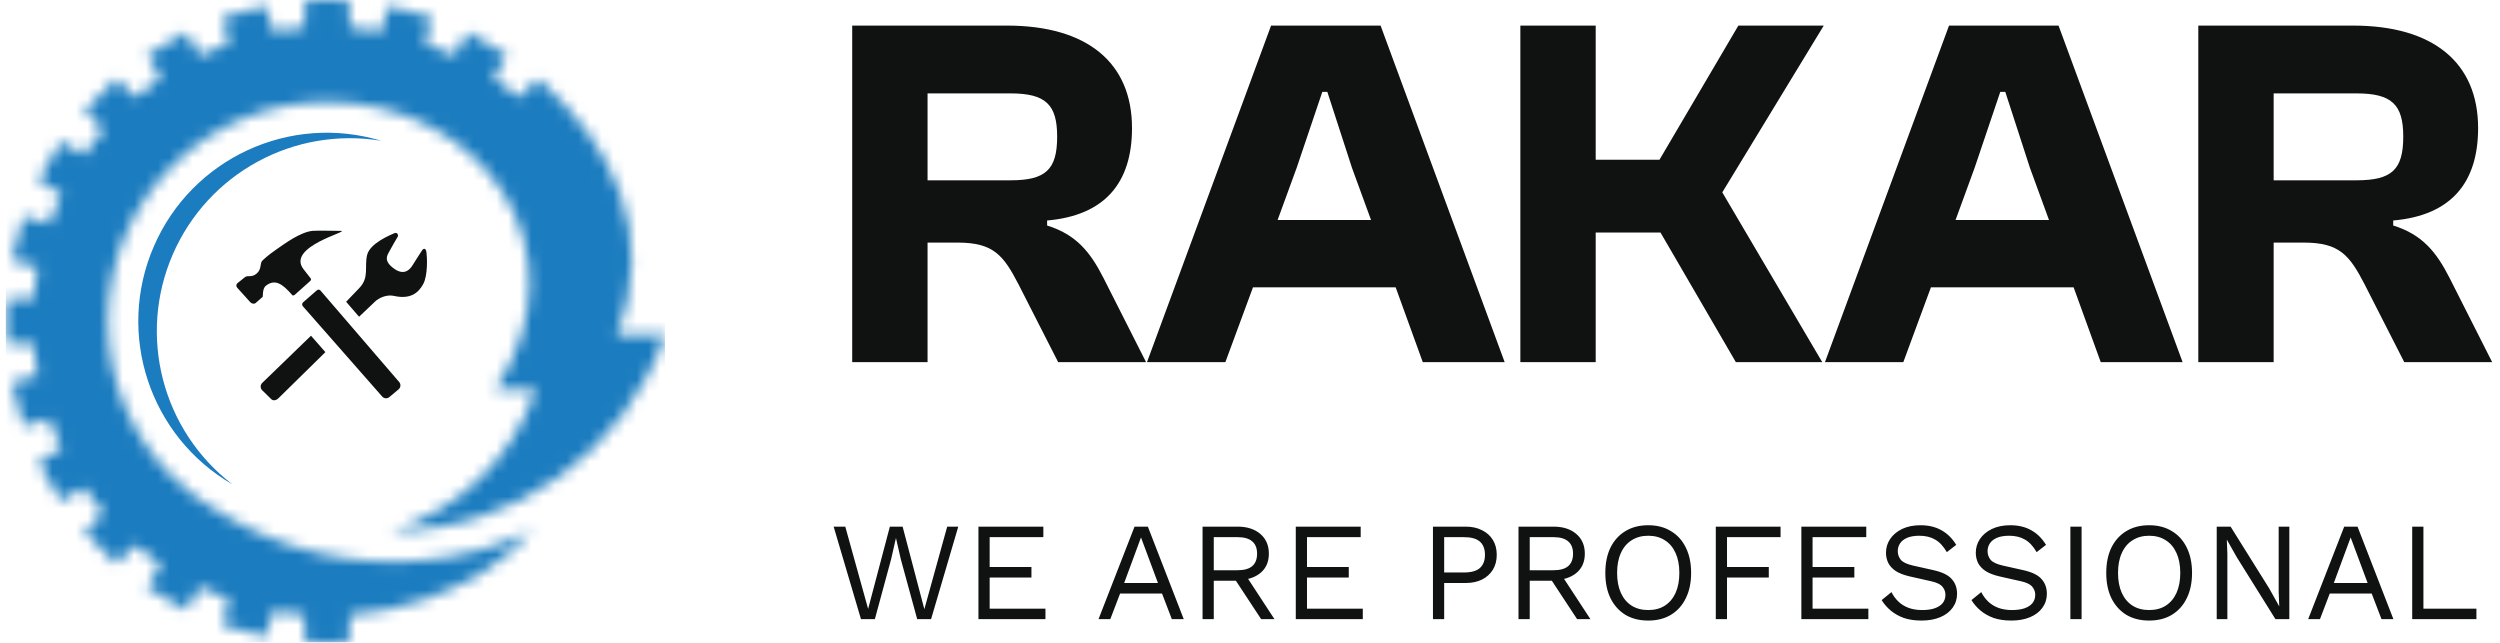<svg width="214" height="55" viewBox="0 0 214 55" fill="none" xmlns="http://www.w3.org/2000/svg">
<mask id="mask0_1530_4927" style="mask-type:luminance" maskUnits="userSpaceOnUse" x="0" y="0" width="57" height="55">
<path d="M26.074 2.349C25.152 2.42 24.243 2.538 23.352 2.705L22.761 0.501C21.486 0.746 20.242 1.08 19.036 1.494L19.628 3.701C18.76 4.006 17.913 4.357 17.093 4.753L15.95 2.775C14.789 3.341 13.676 3.986 12.614 4.703L13.756 6.683C13.002 7.202 12.273 7.76 11.581 8.356L9.966 6.739C8.994 7.584 8.083 8.494 7.239 9.465L8.856 11.081C8.261 11.775 7.703 12.501 7.185 13.256L5.203 12.114C4.487 13.175 3.841 14.29 3.276 15.45L5.253 16.592C4.86 17.413 4.508 18.26 4.203 19.128L1.994 18.537C1.58 19.743 1.247 20.985 1.001 22.26L3.207 22.851C3.039 23.742 2.921 24.651 2.85 25.573H0.568C0.523 26.209 0.5 26.852 0.5 27.5C0.5 28.147 0.523 28.79 0.568 29.426H2.85C2.919 30.348 3.039 31.256 3.205 32.149L1.001 32.739C1.247 34.013 1.58 35.257 1.994 36.462L4.201 35.871C4.505 36.74 4.858 37.586 5.253 38.408L3.276 39.549C3.841 40.709 4.487 41.824 5.203 42.886L7.182 41.744C7.703 42.499 8.261 43.226 8.854 43.919L7.239 45.537C8.083 46.506 8.994 47.414 9.966 48.261L11.581 46.643C12.273 47.239 12.999 47.797 13.756 48.318L12.614 50.294C13.676 51.013 14.789 51.659 15.95 52.224L17.093 50.247C17.913 50.64 18.76 50.995 19.628 51.299L19.036 53.505C20.242 53.919 21.486 54.253 22.761 54.499L23.352 52.292C24.243 52.458 25.152 52.579 26.074 52.65V54.931C26.71 54.977 27.353 55 28.001 55C28.649 55 29.29 54.977 29.926 54.931V52.65C32.118 52.484 34.307 52.011 36.381 51.297C39.916 50.051 43.007 48.289 45.573 45.437C42.567 46.842 39.311 47.717 35.937 47.991C30.006 48.476 24.125 47.064 19.107 44.04C17.49 43.167 16.012 42.065 14.723 40.777C11.325 37.379 9.223 32.685 9.223 27.5C9.223 17.13 17.63 8.723 28.001 8.723C41.285 8.723 50.231 21.468 42.402 33.334H45.868C43.948 39.146 39.33 43.666 33.48 45.463C44.064 45.414 53.466 38.688 56.928 28.684H52.766C56.233 20.229 52.478 12.311 46.034 6.739L44.419 8.356C43.726 7.76 43 7.2 42.243 6.683L43.386 4.703C42.324 3.986 41.21 3.341 40.049 2.775L38.909 4.753C38.086 4.358 37.239 4.006 36.372 3.7L36.963 1.494C35.757 1.08 34.513 0.746 33.239 0.501L32.648 2.706C31.756 2.541 30.848 2.42 29.926 2.349V0.067C29.289 0.024 28.649 0 28.001 0C27.353 0 26.71 0.024 26.073 0.067V2.349H26.074Z" fill="white"/>
</mask>
<g mask="url(#mask0_1530_4927)">
<path d="M56.928 0H0.5V55H56.928V0Z" fill="#1B7CBF"/>
</g>
<path fill-rule="evenodd" clip-rule="evenodd" d="M32.648 12.054C24.802 9.681 16.424 13.565 13.17 21.086C9.911 28.607 12.811 37.375 19.909 41.472C13.884 36.864 11.772 28.747 14.785 21.787C17.8 14.827 25.164 10.813 32.648 12.054Z" fill="#1B7CBF"/>
<g clip-path="url(#clip0_1530_4927)">
<path d="M22.766 24.456C23.53 23.862 24.164 24.272 25.011 25.252C25.106 25.363 25.233 25.233 25.306 25.17C25.379 25.106 26.495 24.101 26.55 24.055C26.604 24.007 26.67 23.916 26.584 23.816C26.377 23.559 26.174 23.3 25.975 23.037C24.494 21.099 30.028 19.784 29.178 19.764C28.745 19.753 27.01 19.732 26.75 19.761C25.699 19.871 24.379 20.854 23.714 21.312C22.845 21.907 22.521 22.256 22.467 22.304C22.222 22.519 22.428 23.014 21.982 23.405C21.511 23.817 21.217 23.505 20.944 23.744C20.809 23.864 20.43 24.148 20.322 24.242C20.213 24.338 20.194 24.499 20.305 24.628C20.305 24.628 21.341 25.771 21.428 25.873C21.514 25.973 21.748 26.06 21.892 25.931C22.037 25.803 22.41 25.478 22.472 25.421C22.536 25.367 22.431 24.715 22.766 24.456ZM27.442 24.88C27.344 24.766 27.222 24.763 27.117 24.856L25.942 25.882C25.897 25.923 25.869 25.98 25.865 26.041C25.861 26.103 25.881 26.163 25.92 26.21L32.716 33.944C32.875 34.127 33.15 34.145 33.331 33.987L34.126 33.321C34.214 33.244 34.267 33.136 34.275 33.019C34.283 32.903 34.245 32.788 34.169 32.7L27.442 24.88ZM36.504 21.589C36.443 21.184 36.233 21.268 36.124 21.439C36.015 21.612 35.534 22.343 35.335 22.674C35.139 23.001 34.654 23.649 33.751 23.009C32.81 22.345 33.137 21.881 33.301 21.569C33.466 21.255 33.971 20.375 34.044 20.266C34.117 20.156 34.032 19.834 33.74 19.969C33.448 20.103 31.673 20.809 31.427 21.82C31.175 22.85 31.638 23.77 30.731 24.683L29.63 25.831L30.735 27.114L32.091 25.827C32.414 25.503 33.103 25.187 33.728 25.33C35.066 25.632 35.796 25.13 36.236 24.299C36.631 23.557 36.565 21.993 36.504 21.589ZM22.441 32.783C22.359 32.866 22.313 32.978 22.313 33.094C22.313 33.21 22.359 33.322 22.441 33.405L23.22 34.167C23.391 34.338 23.661 34.266 23.832 34.094L27.852 30.142L26.621 28.738L22.441 32.783Z" fill="#101111"/>
</g>
<path d="M79.399 31H72.949V2.19H86.193C93.073 2.19 96.9 5.372 96.9 10.962C96.9 15.649 94.578 18.444 89.633 18.874V19.304C92.127 20.078 93.331 21.583 94.449 23.776L98.104 31H90.579L87.182 24.335C85.892 21.841 85.032 20.766 81.979 20.766H79.399V31ZM79.399 7.995V15.434H86.494C89.504 15.434 90.493 14.531 90.493 11.693C90.493 8.941 89.504 7.995 86.494 7.995H79.399ZM104.891 31H98.183L108.804 2.19H118.178L128.799 31H121.79L119.468 24.593H107.256L104.891 31ZM110.997 14.359L109.363 18.831H117.361L115.727 14.359L113.62 7.866H113.19L110.997 14.359ZM136.592 31H130.142V2.19H136.592V13.671H142.053L148.804 2.19H156.114L147.428 16.466L155.985 31H148.589L142.139 19.906H136.592V31ZM162.924 31H156.216L166.837 2.19H176.211L186.832 31H179.823L177.501 24.593H165.289L162.924 31ZM169.03 14.359L167.396 18.831H175.394L173.76 14.359L171.653 7.866H171.223L169.03 14.359ZM194.625 31H188.175V2.19H201.419C208.299 2.19 212.126 5.372 212.126 10.962C212.126 15.649 209.804 18.444 204.859 18.874V19.304C207.353 20.078 208.557 21.583 209.675 23.776L213.33 31H205.805L202.408 24.335C201.118 21.841 200.258 20.766 197.205 20.766H194.625V31ZM194.625 7.995V15.434H201.72C204.73 15.434 205.719 14.531 205.719 11.693C205.719 8.941 204.73 7.995 201.72 7.995H194.625Z" fill="#101111"/>
<path d="M73.7 53L71.36 45.08H72.356L74.312 52.124L76.172 45.08H77.264L79.124 52.148L81.08 45.08H82.028L79.7 53H78.512L77.108 47.864L76.7 46.076H76.688L76.28 47.864L74.888 53H73.7ZM83.755 53V45.08H89.311V45.98H84.715V48.536H88.291V49.436H84.715V52.1H89.491V53H83.755ZM101.329 53H100.309L99.469 50.804H95.881L95.041 53H94.033L97.117 45.08H98.257L101.329 53ZM96.229 49.904H99.121L97.669 46.004L96.229 49.904ZM105.939 45.08C106.747 45.08 107.395 45.288 107.883 45.704C108.371 46.12 108.615 46.684 108.615 47.396C108.615 48.108 108.367 48.664 107.871 49.064C107.383 49.456 106.735 49.652 105.927 49.652L105.843 49.712H103.899V53H102.939V45.08H105.939ZM105.927 48.812C106.495 48.812 106.915 48.696 107.187 48.464C107.467 48.224 107.607 47.868 107.607 47.396C107.607 46.924 107.467 46.572 107.187 46.34C106.915 46.1 106.495 45.98 105.927 45.98H103.899V48.812H105.927ZM106.479 49.004L109.095 53H107.955L105.675 49.532L106.479 49.004ZM110.919 53V45.08H116.475V45.98H111.879V48.536H115.455V49.436H111.879V52.1H116.655V53H110.919ZM125.457 45.08C125.993 45.08 126.457 45.18 126.849 45.38C127.249 45.572 127.561 45.848 127.785 46.208C128.009 46.568 128.121 46.996 128.121 47.492C128.121 47.988 128.009 48.416 127.785 48.776C127.561 49.136 127.249 49.416 126.849 49.616C126.457 49.808 125.993 49.904 125.457 49.904H123.621V53H122.661V45.08H125.457ZM125.313 49.004C125.937 49.004 126.393 48.876 126.681 48.62C126.969 48.356 127.113 47.98 127.113 47.492C127.113 46.996 126.969 46.62 126.681 46.364C126.393 46.108 125.937 45.98 125.313 45.98H123.621V49.004H125.313ZM132.985 45.08C133.793 45.08 134.441 45.288 134.929 45.704C135.417 46.12 135.661 46.684 135.661 47.396C135.661 48.108 135.413 48.664 134.917 49.064C134.429 49.456 133.781 49.652 132.973 49.652L132.889 49.712H130.945V53H129.985V45.08H132.985ZM132.973 48.812C133.541 48.812 133.961 48.696 134.233 48.464C134.513 48.224 134.653 47.868 134.653 47.396C134.653 46.924 134.513 46.572 134.233 46.34C133.961 46.1 133.541 45.98 132.973 45.98H130.945V48.812H132.973ZM133.525 49.004L136.141 53H135.001L132.721 49.532L133.525 49.004ZM141.088 44.96C141.84 44.96 142.488 45.128 143.032 45.464C143.584 45.792 144.008 46.26 144.304 46.868C144.608 47.476 144.76 48.2 144.76 49.04C144.76 49.88 144.608 50.604 144.304 51.212C144.008 51.82 143.584 52.292 143.032 52.628C142.488 52.956 141.84 53.12 141.088 53.12C140.336 53.12 139.684 52.956 139.132 52.628C138.588 52.292 138.164 51.82 137.86 51.212C137.564 50.604 137.416 49.88 137.416 49.04C137.416 48.2 137.564 47.476 137.86 46.868C138.164 46.26 138.588 45.792 139.132 45.464C139.684 45.128 140.336 44.96 141.088 44.96ZM141.088 45.86C140.544 45.86 140.072 45.988 139.672 46.244C139.272 46.492 138.964 46.856 138.748 47.336C138.532 47.808 138.424 48.376 138.424 49.04C138.424 49.704 138.532 50.276 138.748 50.756C138.964 51.228 139.272 51.592 139.672 51.848C140.072 52.096 140.544 52.22 141.088 52.22C141.64 52.22 142.112 52.096 142.504 51.848C142.904 51.592 143.212 51.228 143.428 50.756C143.644 50.276 143.752 49.704 143.752 49.04C143.752 48.376 143.644 47.808 143.428 47.336C143.212 46.856 142.904 46.492 142.504 46.244C142.112 45.988 141.64 45.86 141.088 45.86ZM152.416 45.98H147.832V48.536H151.408V49.436H147.832V53H146.872V45.08H152.416V45.98ZM154.196 53V45.08H159.752V45.98H155.156V48.536H158.732V49.436H155.156V52.1H159.932V53H154.196ZM164.393 44.96C165.089 44.96 165.689 45.104 166.193 45.392C166.697 45.672 167.117 46.088 167.453 46.64L166.649 47.264C166.353 46.752 166.017 46.392 165.641 46.184C165.273 45.968 164.825 45.86 164.297 45.86C163.873 45.86 163.521 45.92 163.241 46.04C162.969 46.16 162.769 46.32 162.641 46.52C162.513 46.712 162.449 46.932 162.449 47.18C162.449 47.46 162.537 47.708 162.713 47.924C162.889 48.132 163.241 48.296 163.769 48.416L165.485 48.8C166.245 48.968 166.773 49.224 167.069 49.568C167.373 49.904 167.525 50.324 167.525 50.828C167.525 51.276 167.397 51.676 167.141 52.028C166.893 52.372 166.541 52.64 166.085 52.832C165.629 53.024 165.093 53.12 164.477 53.12C163.901 53.12 163.393 53.044 162.953 52.892C162.521 52.732 162.149 52.52 161.837 52.256C161.525 51.992 161.269 51.696 161.069 51.368L161.909 50.684C162.061 50.988 162.257 51.256 162.497 51.488C162.737 51.72 163.025 51.9 163.361 52.028C163.705 52.156 164.097 52.22 164.537 52.22C164.945 52.22 165.297 52.172 165.593 52.076C165.897 51.972 166.129 51.824 166.289 51.632C166.449 51.432 166.529 51.192 166.529 50.912C166.529 50.656 166.445 50.428 166.277 50.228C166.109 50.02 165.793 49.864 165.329 49.76L163.469 49.34C162.981 49.228 162.585 49.076 162.281 48.884C161.985 48.684 161.769 48.452 161.633 48.188C161.505 47.916 161.441 47.624 161.441 47.312C161.441 46.888 161.557 46.5 161.789 46.148C162.029 45.788 162.369 45.5 162.809 45.284C163.257 45.068 163.785 44.96 164.393 44.96ZM172.08 44.96C172.776 44.96 173.376 45.104 173.88 45.392C174.384 45.672 174.804 46.088 175.14 46.64L174.336 47.264C174.04 46.752 173.704 46.392 173.328 46.184C172.96 45.968 172.512 45.86 171.984 45.86C171.56 45.86 171.208 45.92 170.928 46.04C170.656 46.16 170.456 46.32 170.328 46.52C170.2 46.712 170.136 46.932 170.136 47.18C170.136 47.46 170.224 47.708 170.4 47.924C170.576 48.132 170.928 48.296 171.456 48.416L173.172 48.8C173.932 48.968 174.46 49.224 174.756 49.568C175.06 49.904 175.212 50.324 175.212 50.828C175.212 51.276 175.084 51.676 174.828 52.028C174.58 52.372 174.228 52.64 173.772 52.832C173.316 53.024 172.78 53.12 172.164 53.12C171.588 53.12 171.08 53.044 170.64 52.892C170.208 52.732 169.836 52.52 169.524 52.256C169.212 51.992 168.956 51.696 168.756 51.368L169.596 50.684C169.748 50.988 169.944 51.256 170.184 51.488C170.424 51.72 170.712 51.9 171.048 52.028C171.392 52.156 171.784 52.22 172.224 52.22C172.632 52.22 172.984 52.172 173.28 52.076C173.584 51.972 173.816 51.824 173.976 51.632C174.136 51.432 174.216 51.192 174.216 50.912C174.216 50.656 174.132 50.428 173.964 50.228C173.796 50.02 173.48 49.864 173.016 49.76L171.156 49.34C170.668 49.228 170.272 49.076 169.968 48.884C169.672 48.684 169.456 48.452 169.32 48.188C169.192 47.916 169.128 47.624 169.128 47.312C169.128 46.888 169.244 46.5 169.476 46.148C169.716 45.788 170.056 45.5 170.496 45.284C170.944 45.068 171.472 44.96 172.08 44.96ZM178.184 45.08V53H177.224V45.08H178.184ZM183.967 44.96C184.719 44.96 185.367 45.128 185.911 45.464C186.463 45.792 186.887 46.26 187.183 46.868C187.487 47.476 187.639 48.2 187.639 49.04C187.639 49.88 187.487 50.604 187.183 51.212C186.887 51.82 186.463 52.292 185.911 52.628C185.367 52.956 184.719 53.12 183.967 53.12C183.215 53.12 182.563 52.956 182.011 52.628C181.467 52.292 181.043 51.82 180.739 51.212C180.443 50.604 180.295 49.88 180.295 49.04C180.295 48.2 180.443 47.476 180.739 46.868C181.043 46.26 181.467 45.792 182.011 45.464C182.563 45.128 183.215 44.96 183.967 44.96ZM183.967 45.86C183.423 45.86 182.951 45.988 182.551 46.244C182.151 46.492 181.843 46.856 181.627 47.336C181.411 47.808 181.303 48.376 181.303 49.04C181.303 49.704 181.411 50.276 181.627 50.756C181.843 51.228 182.151 51.592 182.551 51.848C182.951 52.096 183.423 52.22 183.967 52.22C184.519 52.22 184.991 52.096 185.383 51.848C185.783 51.592 186.091 51.228 186.307 50.756C186.523 50.276 186.631 49.704 186.631 49.04C186.631 48.376 186.523 47.808 186.307 47.336C186.091 46.856 185.783 46.492 185.383 46.244C184.991 45.988 184.519 45.86 183.967 45.86ZM195.967 45.08V53H194.779L191.467 47.696L190.627 46.208H190.615L190.663 47.408V53H189.751V45.08H190.939L194.239 50.36L195.091 51.884H195.103L195.055 50.672V45.08H195.967ZM204.876 53H203.856L203.016 50.804H199.428L198.588 53H197.58L200.664 45.08H201.804L204.876 53ZM199.776 49.904H202.668L201.216 46.004L199.776 49.904ZM207.445 52.1H211.981V53H206.485V45.08H207.445V52.1Z" fill="#101111"/>
<defs>
<clipPath id="clip0_1530_4927">
<rect width="16.387" height="16.387" fill="white" transform="translate(20.197 18.811)"/>
</clipPath>
</defs>
</svg>
